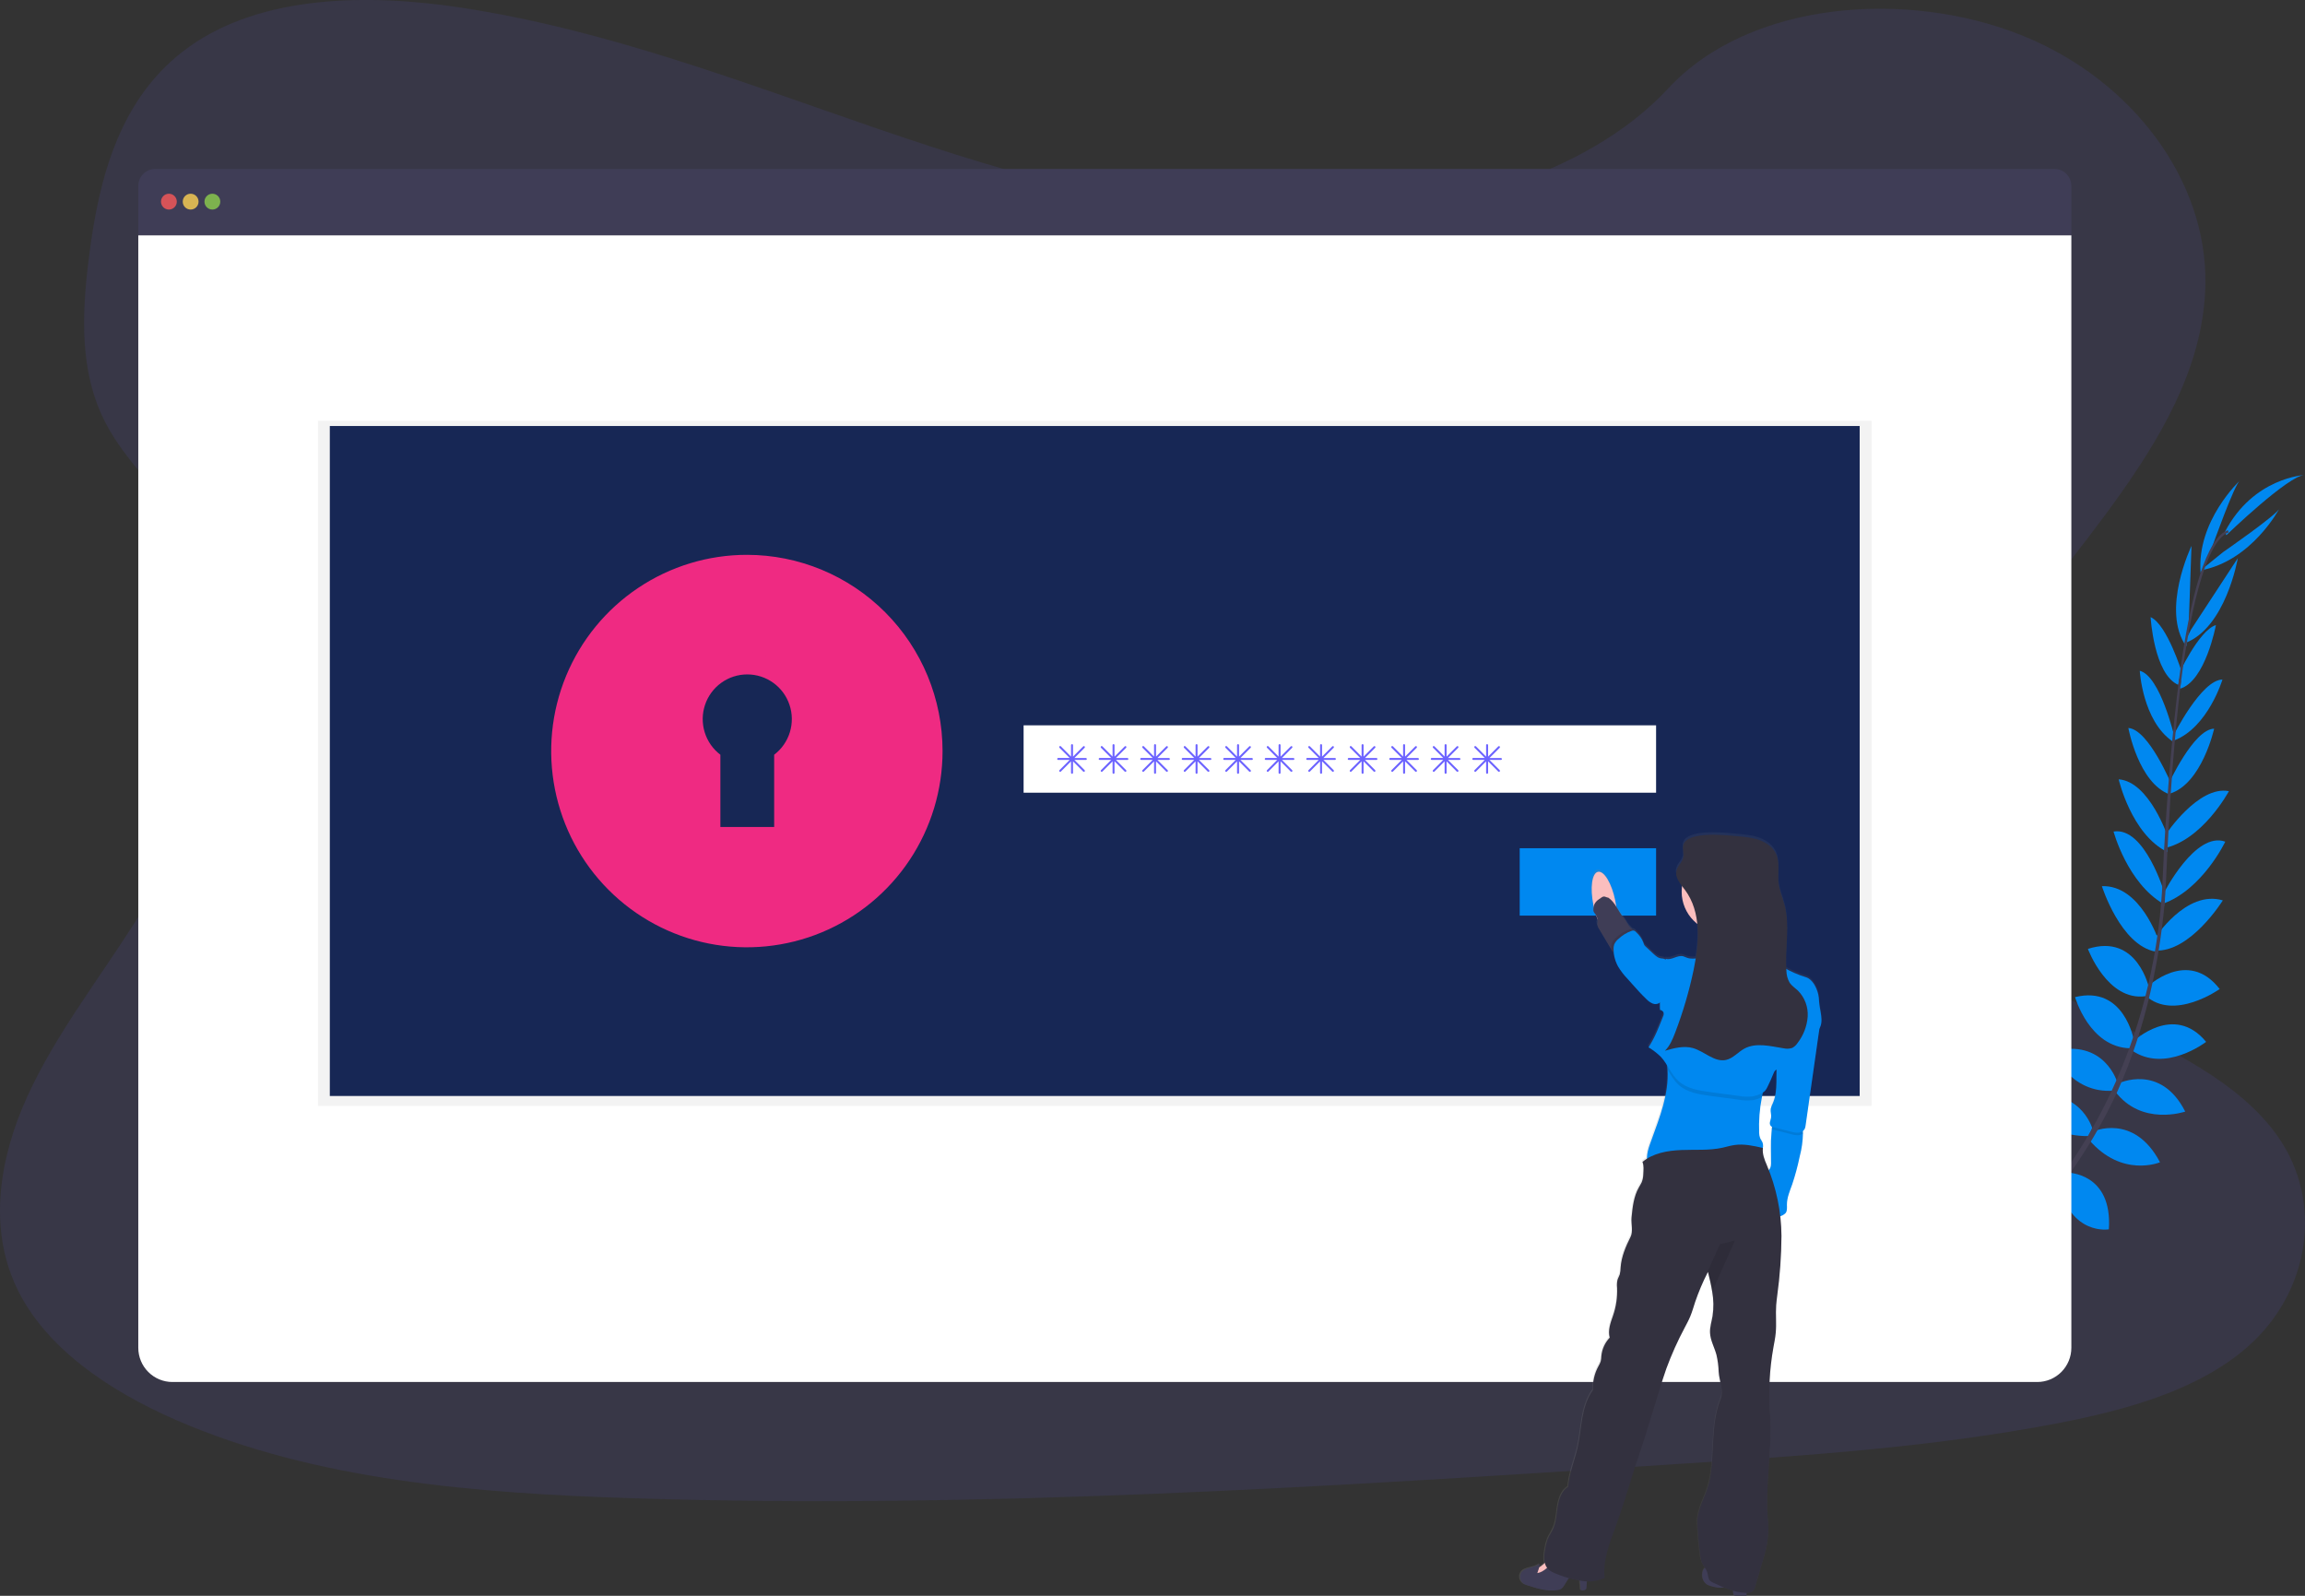 <svg width="143" height="99" viewBox="0 0 143 99" fill="none" xmlns="http://www.w3.org/2000/svg">
<rect x="0" y="0" width="143" height="99" fill="#333333" stroke="none"/>
<g clip-path="url(#clip0)">
<path opacity="0.1" d="M80.885 13.477C71.719 13.49 62.896 10.884 54.457 7.989C46.018 5.095 37.644 1.853 28.648 0.48C22.863 -0.403 16.284 -0.322 11.762 2.884C7.409 5.968 6.148 11.072 5.54 15.788C5.083 19.336 4.872 23.059 6.585 26.304C7.774 28.557 9.81 30.414 11.245 32.561C16.253 40.03 13.241 49.571 8.374 57.213C6.092 60.799 3.419 64.236 1.693 68.027C-0.032 71.818 -0.739 76.117 1.02 79.859C2.764 83.568 6.703 86.26 10.929 88.098C19.513 91.839 29.507 92.64 39.232 92.949C60.76 93.634 82.329 92.237 103.841 90.84C111.802 90.324 119.798 89.803 127.595 88.307C131.923 87.477 136.381 86.245 139.45 83.544C143.346 80.116 144.143 74.519 141.308 70.495C136.554 63.747 124.018 62.474 120.609 55.172C118.729 51.152 120.35 46.542 122.738 42.668C127.858 34.354 136.673 26.907 136.821 17.608C136.923 11.222 132.339 4.993 125.493 2.217C118.317 -0.69 108.533 0.058 103.505 5.476C98.335 11.057 88.978 13.469 80.885 13.477Z" fill="#6C63FF"/>
<path d="M121.708 79.358C121.708 79.358 120.201 78.361 118.707 79.071C118.707 79.071 119.167 79.959 121.058 79.875L121.708 79.358Z" fill="#0088F0"/>
<path d="M121.899 79.411C121.899 79.411 122.358 81.162 121.208 82.354C121.208 82.354 120.516 81.632 121.208 79.864L121.899 79.411Z" fill="#0088F0"/>
<path d="M123.772 77.73C123.772 77.73 123.66 76.241 120.307 76.735C120.307 76.735 120.291 77.696 121.468 78.151C122.645 78.606 123.185 78.222 123.772 77.73Z" fill="#0088F0"/>
<path d="M123.983 77.721C123.983 77.721 125.401 78.177 124.137 81.331C124.137 81.331 123.201 81.122 123.033 79.866C122.865 78.611 123.363 78.178 123.983 77.721Z" fill="#0088F0"/>
<path d="M125.877 75.608C125.877 75.608 126.069 73.157 122.642 73.408C122.642 73.408 122.397 75.621 125.272 76.197L125.877 75.608Z" fill="#0088F0"/>
<path d="M128.142 72.841C128.142 72.841 127.672 70.063 124.246 70.891C124.246 70.891 124.234 73.292 127.583 73.503L128.142 72.841Z" fill="#0088F0"/>
<path d="M129.797 69.981C129.797 69.981 129.009 67.275 125.615 68.085C125.615 68.085 126.423 70.518 129.571 70.48L129.797 69.981Z" fill="#0088F0"/>
<path d="M131.369 67.187C131.369 67.187 130.6 64.38 127.322 65.22C127.322 65.22 128.416 67.887 131.152 67.662L131.369 67.187Z" fill="#0088F0"/>
<path d="M132.382 64.533C132.382 64.533 131.791 61.1 128.735 61.86C128.735 61.86 129.623 64.983 132.158 65.034L132.382 64.533Z" fill="#0088F0"/>
<path d="M133.333 61.328C133.333 61.328 132.623 57.867 129.531 58.868C129.531 58.868 130.743 62.139 133.113 61.801L133.333 61.328Z" fill="#0088F0"/>
<path d="M133.916 58.344C133.916 58.344 132.789 54.883 130.399 54.976C130.399 54.976 131.551 58.632 133.716 59.034L133.916 58.344Z" fill="#0088F0"/>
<path d="M134.294 55.432C134.294 55.432 133.068 51.266 131.123 51.587C131.123 51.587 131.972 54.772 134.225 56.082L134.294 55.432Z" fill="#0088F0"/>
<path d="M134.507 51.959C134.507 51.959 133.357 48.487 131.441 48.348C131.441 48.348 132.224 51.764 134.469 52.861L134.507 51.959Z" fill="#0088F0"/>
<path d="M134.739 48.717C134.739 48.717 133.305 45.242 132.041 45.164C132.041 45.164 132.664 48.586 134.616 49.288L134.739 48.717Z" fill="#0088F0"/>
<path d="M134.897 45.702C134.897 45.702 134.016 41.928 132.749 41.615C132.749 41.615 132.922 44.703 134.77 45.985L134.897 45.702Z" fill="#0088F0"/>
<path d="M135.375 41.752C135.375 41.752 134.448 38.743 133.422 38.285C133.422 38.285 133.624 41.832 135.139 42.488L135.375 41.752Z" fill="#0088F0"/>
<path d="M135.772 39.17L135.958 33.865C135.958 33.865 134.039 37.864 135.633 40.101L135.772 39.17Z" fill="#0088F0"/>
<path d="M137.252 33.894C137.252 33.894 138.634 30.02 138.969 29.804C138.969 29.804 136.259 32.317 136.524 35.55L137.252 33.894Z" fill="#0088F0"/>
<path d="M125.971 75.589C125.971 75.589 128.401 75.271 128.329 78.715C128.329 78.715 126.132 79.074 125.415 76.225L125.971 75.589Z" fill="#0088F0"/>
<path d="M128.257 72.748C128.257 72.748 131.065 72.739 130.832 76.265C130.832 76.265 128.474 76.688 127.696 73.414L128.257 72.748Z" fill="#0088F0"/>
<path d="M129.824 70.208C129.824 70.208 132.374 69.009 134.004 72.105C134.004 72.105 131.65 73.103 129.599 70.709L129.824 70.208Z" fill="#0088F0"/>
<path d="M131.426 67.213C131.426 67.213 134.036 65.938 135.569 68.96C135.569 68.96 132.849 69.9 131.21 67.691L131.426 67.213Z" fill="#0088F0"/>
<path d="M132.349 64.608C132.349 64.608 134.861 62.202 136.866 64.635C136.866 64.635 134.3 66.617 132.233 65.145L132.349 64.608Z" fill="#0088F0"/>
<path d="M133.19 61.245C133.19 61.245 135.718 58.786 137.707 61.358C137.707 61.358 134.87 63.379 133.1 61.762L133.19 61.245Z" fill="#0088F0"/>
<path d="M133.662 58.246C133.662 58.246 135.609 55.172 137.902 55.858C137.902 55.858 135.882 59.113 133.684 58.968L133.662 58.246Z" fill="#0088F0"/>
<path d="M134.236 55.413C134.236 55.413 136.198 51.542 138.054 52.216C138.054 52.216 136.639 55.192 134.186 56.066L134.236 55.413Z" fill="#0088F0"/>
<path d="M134.372 51.757C134.372 51.757 136.389 48.71 138.279 49.083C138.279 49.083 136.629 52.173 134.176 52.639L134.372 51.757Z" fill="#0088F0"/>
<path d="M134.529 48.65C134.529 48.65 136.093 45.23 137.363 45.206C137.363 45.206 136.613 48.602 134.635 49.23L134.529 48.65Z" fill="#0088F0"/>
<path d="M134.836 45.628C134.836 45.628 136.574 42.166 137.879 42.158C137.879 42.158 136.99 45.119 134.894 45.932L134.836 45.628Z" fill="#0088F0"/>
<path d="M135.097 41.969C135.097 41.969 136.396 39.104 137.473 38.779C137.473 38.779 136.823 42.271 135.24 42.729L135.097 41.969Z" fill="#0088F0"/>
<path d="M135.926 39.066L138.831 34.628C138.831 34.628 138.087 39.005 135.502 39.915L135.926 39.066Z" fill="#0088F0"/>
<path d="M137.92 34.251C137.92 34.251 141.296 31.915 141.419 31.538C141.419 31.538 139.702 34.81 136.514 35.388L137.92 34.251Z" fill="#0088F0"/>
<path d="M138.122 33.2C138.122 33.2 141.999 29.463 142.988 29.467C142.988 29.467 139.791 29.613 138.029 33.001L138.122 33.2Z" fill="#0088F0"/>
<path d="M135.135 42.523L135.276 42.542C136.004 36.825 137.066 33.442 138.265 33.028L138.219 32.893C136.947 33.335 135.878 36.666 135.135 42.523Z" fill="#444053"/>
<path d="M134.063 56.195L134.277 56.212C134.322 55.679 134.357 55.133 134.38 54.588C134.583 49.856 134.899 45.51 135.313 42.253L135.19 42.099C134.775 45.364 134.37 49.84 134.166 54.579C134.143 55.12 134.109 55.664 134.063 56.195Z" fill="#444053"/>
<path d="M117.73 82.086C117.766 82.07 121.522 80.388 125.42 76.376C127.704 74.027 129.602 71.329 131.043 68.383C132.845 64.703 133.944 60.18 134.312 55.787L134.09 55.891C133.262 65.753 128.785 72.492 125.226 76.162C121.365 80.138 117.651 81.803 117.614 81.819L117.73 82.086Z" fill="#444053"/>
<path d="M127.455 10.481H9.629C9.35 10.481 9.083 10.591 8.887 10.789C8.69 10.986 8.579 11.254 8.579 11.533V14.6H128.505V11.533C128.505 11.254 128.394 10.986 128.198 10.789C128.001 10.591 127.734 10.481 127.455 10.481Z" fill="#3F3D56"/>
<path d="M8.579 14.6V83.614C8.579 84.177 8.802 84.717 9.199 85.115C9.596 85.513 10.134 85.737 10.696 85.737H126.389C126.95 85.737 127.488 85.513 127.885 85.115C128.282 84.717 128.505 84.177 128.505 83.614V14.6H8.579Z" fill="white"/>
<path opacity="0.8" d="M10.479 13.001C10.75 13.001 10.969 12.781 10.969 12.51C10.969 12.238 10.75 12.018 10.479 12.018C10.208 12.018 9.988 12.238 9.988 12.51C9.988 12.781 10.208 13.001 10.479 13.001Z" fill="#FA5959"/>
<path opacity="0.8" d="M11.827 13.001C12.098 13.001 12.318 12.781 12.318 12.51C12.318 12.238 12.098 12.018 11.827 12.018C11.556 12.018 11.337 12.238 11.337 12.51C11.337 12.781 11.556 13.001 11.827 13.001Z" fill="#FED253"/>
<path opacity="0.8" d="M13.176 13.001C13.447 13.001 13.666 12.781 13.666 12.51C13.666 12.238 13.447 12.018 13.176 12.018C12.905 12.018 12.685 12.238 12.685 12.51C12.685 12.781 12.905 13.001 13.176 13.001Z" fill="#8CCF4D"/>
<path opacity="0.05" d="M116.109 26.107H19.727V68.607H116.109V26.107Z" fill="black"/>
<path d="M115.373 26.429H20.462V67.993H115.373V26.429Z" fill="#172755"/>
<path d="M46.336 37.126C44.468 37.126 42.643 37.682 41.09 38.722C39.537 39.763 38.327 41.241 37.612 42.971C36.898 44.702 36.711 46.605 37.075 48.442C37.439 50.279 38.339 51.966 39.659 53.29C40.98 54.614 42.662 55.516 44.493 55.881C46.325 56.247 48.224 56.059 49.949 55.343C51.674 54.626 53.149 53.412 54.186 51.855C55.224 50.298 55.778 48.468 55.778 46.595C55.778 45.351 55.533 44.12 55.059 42.971C54.584 41.823 53.889 40.779 53.012 39.9C52.135 39.02 51.094 38.323 49.949 37.847C48.803 37.371 47.575 37.126 46.336 37.126ZM48.029 46.822V51.306H44.691V46.822C44.229 46.472 43.889 45.984 43.718 45.429C43.547 44.874 43.554 44.279 43.739 43.729C43.923 43.178 44.275 42.699 44.746 42.36C45.216 42.021 45.781 41.839 46.36 41.839C46.939 41.839 47.504 42.021 47.974 42.36C48.445 42.699 48.797 43.178 48.981 43.729C49.166 44.279 49.173 44.874 49.002 45.429C48.831 45.984 48.491 46.472 48.029 46.822Z" fill="#EF2A82"/>
<path opacity="0.05" d="M46.336 37.126C44.468 37.126 42.643 37.682 41.09 38.722C39.537 39.763 38.327 41.241 37.612 42.971C36.898 44.702 36.711 46.605 37.075 48.442C37.439 50.279 38.339 51.966 39.659 53.29C40.98 54.614 42.662 55.516 44.493 55.881C46.325 56.247 48.224 56.059 49.949 55.343C51.674 54.626 53.149 53.412 54.186 51.855C55.224 50.298 55.778 48.468 55.778 46.595C55.778 45.351 55.533 44.12 55.059 42.971C54.584 41.823 53.889 40.779 53.012 39.9C52.135 39.02 51.094 38.323 49.949 37.847C48.803 37.371 47.575 37.126 46.336 37.126ZM48.029 46.822V51.306H44.691V46.822C44.229 46.472 43.889 45.984 43.718 45.429C43.547 44.874 43.554 44.279 43.739 43.729C43.923 43.178 44.275 42.699 44.746 42.36C45.216 42.021 45.781 41.839 46.36 41.839C46.939 41.839 47.504 42.021 47.974 42.36C48.445 42.699 48.797 43.178 48.981 43.729C49.166 44.279 49.173 44.874 49.002 45.429C48.831 45.984 48.491 46.472 48.029 46.822Z" fill="#EF2A82"/>
<path d="M46.335 34.421C43.934 34.421 41.587 35.135 39.591 36.473C37.594 37.81 36.038 39.712 35.119 41.936C34.201 44.161 33.96 46.608 34.429 48.97C34.897 51.331 36.053 53.501 37.751 55.203C39.449 56.906 41.612 58.065 43.967 58.535C46.322 59.004 48.763 58.763 50.981 57.842C53.199 56.92 55.095 55.36 56.429 53.358C57.763 51.356 58.475 49.003 58.475 46.595C58.475 43.366 57.196 40.27 54.919 37.987C52.642 35.704 49.555 34.421 46.335 34.421ZM48.512 46.888V52.651H44.22V46.888C43.626 46.437 43.188 45.81 42.968 45.096C42.748 44.382 42.757 43.617 42.995 42.909C43.232 42.201 43.685 41.585 44.289 41.149C44.894 40.712 45.621 40.478 46.366 40.478C47.111 40.478 47.837 40.712 48.442 41.149C49.047 41.585 49.5 42.201 49.737 42.909C49.974 43.617 49.983 44.382 49.764 45.096C49.544 45.81 49.106 46.437 48.512 46.888Z" fill="#EF2A82"/>
<path d="M102.742 44.998H63.503V49.178H102.742V44.998Z" fill="white"/>
<path d="M102.742 52.622H94.281V56.803H102.742V52.622Z" fill="#0088F0"/>
<path d="M67.366 47.025H66.656L67.287 46.393C67.299 46.382 67.305 46.366 67.305 46.35C67.305 46.333 67.299 46.318 67.287 46.306C67.282 46.3 67.275 46.296 67.267 46.292C67.26 46.289 67.252 46.288 67.244 46.288C67.236 46.288 67.228 46.289 67.22 46.292C67.213 46.296 67.206 46.3 67.2 46.306L66.569 46.939V46.226C66.569 46.21 66.562 46.194 66.551 46.183C66.539 46.171 66.524 46.165 66.508 46.165C66.491 46.165 66.476 46.171 66.465 46.183C66.453 46.194 66.447 46.21 66.446 46.226V46.939L65.816 46.302C65.81 46.297 65.803 46.292 65.796 46.289C65.788 46.286 65.781 46.284 65.772 46.284C65.764 46.284 65.756 46.286 65.749 46.289C65.741 46.292 65.735 46.297 65.729 46.302C65.718 46.314 65.711 46.33 65.711 46.346C65.711 46.362 65.718 46.378 65.729 46.39L66.36 47.022H65.649C65.633 47.022 65.618 47.029 65.606 47.04C65.595 47.051 65.588 47.067 65.588 47.083C65.588 47.099 65.594 47.115 65.606 47.127C65.617 47.138 65.633 47.145 65.649 47.145H66.36L65.729 47.778C65.718 47.79 65.711 47.805 65.711 47.822C65.711 47.838 65.718 47.853 65.729 47.865C65.741 47.876 65.756 47.882 65.772 47.882C65.789 47.882 65.804 47.876 65.816 47.865L66.446 47.232V47.944C66.446 47.96 66.453 47.976 66.464 47.987C66.476 47.999 66.491 48.005 66.508 48.005C66.524 48.005 66.539 47.999 66.551 47.987C66.562 47.976 66.569 47.96 66.569 47.944V47.232L67.2 47.865C67.212 47.876 67.228 47.882 67.244 47.882C67.26 47.882 67.276 47.876 67.287 47.865C67.299 47.853 67.305 47.838 67.305 47.822C67.305 47.805 67.299 47.79 67.287 47.778L66.656 47.145H67.366C67.382 47.145 67.398 47.138 67.409 47.127C67.421 47.115 67.427 47.099 67.427 47.083C67.426 47.068 67.419 47.053 67.408 47.042C67.397 47.031 67.382 47.025 67.366 47.025Z" fill="#6C63FF"/>
<path d="M69.941 47.025H69.231L69.863 46.393C69.874 46.382 69.88 46.366 69.88 46.35C69.88 46.333 69.874 46.318 69.863 46.306C69.857 46.3 69.85 46.296 69.843 46.292C69.835 46.289 69.827 46.288 69.819 46.288C69.811 46.288 69.803 46.289 69.796 46.292C69.788 46.296 69.781 46.3 69.776 46.306L69.144 46.939V46.226C69.144 46.21 69.138 46.194 69.126 46.183C69.115 46.171 69.099 46.165 69.083 46.165C69.067 46.165 69.051 46.171 69.04 46.183C69.028 46.194 69.022 46.21 69.022 46.226V46.939L68.391 46.302C68.385 46.297 68.379 46.292 68.371 46.289C68.364 46.286 68.356 46.284 68.348 46.284C68.34 46.284 68.332 46.286 68.324 46.289C68.317 46.292 68.31 46.297 68.304 46.302C68.293 46.314 68.287 46.33 68.287 46.346C68.287 46.362 68.293 46.378 68.304 46.39L68.936 47.022H68.224C68.208 47.022 68.193 47.029 68.181 47.04C68.17 47.051 68.163 47.067 68.163 47.083C68.163 47.099 68.169 47.115 68.181 47.127C68.192 47.138 68.208 47.145 68.224 47.145H68.936L68.304 47.778C68.293 47.79 68.287 47.805 68.287 47.822C68.287 47.838 68.293 47.853 68.304 47.865C68.316 47.876 68.332 47.882 68.348 47.882C68.364 47.882 68.379 47.876 68.391 47.865L69.022 47.232V47.944C69.022 47.96 69.028 47.976 69.039 47.987C69.051 47.999 69.067 48.005 69.083 48.005C69.099 48.005 69.115 47.999 69.126 47.987C69.138 47.976 69.144 47.96 69.144 47.944V47.232L69.776 47.865C69.787 47.876 69.803 47.882 69.819 47.882C69.835 47.882 69.851 47.876 69.863 47.865C69.874 47.853 69.88 47.838 69.88 47.822C69.88 47.805 69.874 47.79 69.863 47.778L69.231 47.145H69.941C69.957 47.145 69.973 47.138 69.984 47.127C69.996 47.115 70.002 47.099 70.002 47.083C70.001 47.068 69.995 47.053 69.983 47.042C69.972 47.031 69.957 47.025 69.941 47.025Z" fill="#6C63FF"/>
<path d="M72.516 47.025H71.806L72.438 46.393C72.449 46.382 72.456 46.366 72.456 46.35C72.456 46.333 72.449 46.318 72.438 46.306C72.432 46.3 72.425 46.296 72.418 46.292C72.41 46.289 72.402 46.288 72.394 46.288C72.386 46.288 72.378 46.289 72.371 46.292C72.363 46.296 72.356 46.3 72.351 46.306L71.719 46.939V46.226C71.719 46.21 71.713 46.194 71.701 46.183C71.69 46.171 71.674 46.165 71.658 46.165C71.642 46.165 71.626 46.171 71.615 46.183C71.603 46.194 71.597 46.21 71.597 46.226V46.939L70.966 46.302C70.961 46.297 70.954 46.292 70.946 46.289C70.939 46.286 70.931 46.284 70.923 46.284C70.915 46.284 70.907 46.286 70.899 46.289C70.892 46.292 70.885 46.297 70.879 46.302C70.868 46.314 70.862 46.33 70.862 46.346C70.862 46.362 70.868 46.378 70.879 46.39L71.511 47.022H70.8C70.783 47.022 70.768 47.029 70.757 47.04C70.745 47.051 70.739 47.067 70.738 47.083C70.738 47.099 70.745 47.115 70.756 47.127C70.768 47.138 70.783 47.145 70.8 47.145H71.511L70.879 47.778C70.868 47.79 70.862 47.805 70.862 47.822C70.862 47.838 70.868 47.853 70.879 47.865C70.891 47.876 70.907 47.882 70.923 47.882C70.939 47.882 70.954 47.876 70.966 47.865L71.597 47.232V47.944C71.597 47.96 71.603 47.976 71.615 47.987C71.626 47.999 71.642 48.005 71.658 48.005C71.674 48.005 71.69 47.999 71.701 47.987C71.713 47.976 71.719 47.96 71.719 47.944V47.232L72.351 47.865C72.363 47.876 72.378 47.882 72.394 47.882C72.41 47.882 72.426 47.876 72.438 47.865C72.449 47.853 72.456 47.838 72.456 47.822C72.456 47.805 72.449 47.79 72.438 47.778L71.806 47.145H72.516C72.533 47.145 72.548 47.138 72.56 47.127C72.571 47.115 72.578 47.099 72.578 47.083C72.577 47.068 72.57 47.053 72.558 47.042C72.547 47.031 72.532 47.025 72.516 47.025Z" fill="#6C63FF"/>
<path d="M75.091 47.025H74.382L75.013 46.393C75.024 46.382 75.031 46.366 75.031 46.35C75.031 46.333 75.024 46.318 75.013 46.306C75.007 46.3 75.001 46.296 74.993 46.292C74.986 46.289 74.978 46.288 74.969 46.288C74.961 46.288 74.953 46.289 74.946 46.292C74.939 46.296 74.932 46.3 74.926 46.306L74.294 46.939V46.226C74.294 46.21 74.288 46.194 74.276 46.183C74.265 46.171 74.249 46.165 74.233 46.165C74.217 46.165 74.202 46.171 74.19 46.183C74.179 46.194 74.172 46.21 74.172 46.226V46.939L73.542 46.302C73.536 46.297 73.529 46.292 73.522 46.289C73.514 46.286 73.506 46.284 73.498 46.284C73.49 46.284 73.482 46.286 73.474 46.289C73.467 46.292 73.46 46.297 73.454 46.302C73.443 46.314 73.437 46.33 73.437 46.346C73.437 46.362 73.443 46.378 73.454 46.39L74.086 47.022H73.375C73.359 47.022 73.343 47.029 73.332 47.04C73.32 47.051 73.314 47.067 73.314 47.083C73.314 47.099 73.32 47.115 73.331 47.127C73.343 47.138 73.359 47.145 73.375 47.145H74.086L73.454 47.778C73.443 47.79 73.437 47.805 73.437 47.822C73.437 47.838 73.443 47.853 73.454 47.865C73.466 47.876 73.482 47.882 73.498 47.882C73.514 47.882 73.53 47.876 73.542 47.865L74.172 47.232V47.944C74.172 47.96 74.178 47.976 74.19 47.987C74.201 47.999 74.217 48.005 74.233 48.005C74.249 48.005 74.265 47.999 74.276 47.987C74.288 47.976 74.294 47.96 74.294 47.944V47.232L74.926 47.865C74.938 47.876 74.953 47.882 74.969 47.882C74.986 47.882 75.001 47.876 75.013 47.865C75.024 47.853 75.031 47.838 75.031 47.822C75.031 47.805 75.024 47.79 75.013 47.778L74.382 47.145H75.091C75.108 47.145 75.123 47.138 75.135 47.127C75.146 47.115 75.153 47.099 75.153 47.083C75.152 47.068 75.145 47.053 75.134 47.042C75.122 47.031 75.107 47.025 75.091 47.025Z" fill="#6C63FF"/>
<path d="M77.666 47.025H76.956L77.587 46.393C77.599 46.382 77.605 46.366 77.605 46.35C77.605 46.333 77.599 46.318 77.587 46.306C77.582 46.3 77.575 46.296 77.567 46.292C77.56 46.289 77.552 46.288 77.544 46.288C77.536 46.288 77.528 46.289 77.52 46.292C77.513 46.296 77.506 46.3 77.5 46.306L76.869 46.939V46.226C76.869 46.21 76.862 46.194 76.851 46.183C76.839 46.171 76.824 46.165 76.807 46.165C76.791 46.165 76.776 46.171 76.764 46.183C76.753 46.194 76.746 46.21 76.746 46.226V46.939L76.116 46.302C76.11 46.297 76.103 46.292 76.096 46.289C76.088 46.286 76.08 46.284 76.072 46.284C76.064 46.284 76.056 46.286 76.049 46.289C76.041 46.292 76.034 46.297 76.029 46.302C76.017 46.314 76.011 46.33 76.011 46.346C76.011 46.362 76.017 46.378 76.029 46.39L76.66 47.022H75.949C75.933 47.022 75.917 47.029 75.906 47.04C75.895 47.051 75.888 47.067 75.888 47.083C75.888 47.099 75.894 47.115 75.906 47.127C75.917 47.138 75.933 47.145 75.949 47.145H76.66L76.029 47.778C76.017 47.79 76.011 47.805 76.011 47.822C76.011 47.838 76.017 47.853 76.029 47.865C76.04 47.876 76.056 47.882 76.072 47.882C76.088 47.882 76.104 47.876 76.116 47.865L76.746 47.232V47.944C76.746 47.96 76.752 47.976 76.764 47.987C76.775 47.999 76.791 48.005 76.807 48.005C76.824 48.005 76.839 47.999 76.851 47.987C76.862 47.976 76.869 47.96 76.869 47.944V47.232L77.5 47.865C77.512 47.876 77.528 47.882 77.544 47.882C77.56 47.882 77.575 47.876 77.587 47.865C77.599 47.853 77.605 47.838 77.605 47.822C77.605 47.805 77.599 47.79 77.587 47.778L76.956 47.145H77.666C77.682 47.145 77.698 47.138 77.709 47.127C77.721 47.115 77.727 47.099 77.727 47.083C77.726 47.068 77.719 47.053 77.708 47.042C77.696 47.031 77.681 47.025 77.666 47.025Z" fill="#6C63FF"/>
<path d="M80.242 47.025H79.532L80.163 46.393C80.175 46.382 80.181 46.366 80.181 46.35C80.181 46.333 80.175 46.318 80.163 46.306C80.158 46.3 80.151 46.296 80.144 46.292C80.136 46.289 80.128 46.288 80.12 46.288C80.112 46.288 80.104 46.289 80.096 46.292C80.089 46.296 80.082 46.3 80.076 46.306L79.445 46.939V46.226C79.445 46.21 79.438 46.194 79.427 46.183C79.415 46.171 79.4 46.165 79.383 46.165C79.367 46.165 79.352 46.171 79.341 46.183C79.329 46.194 79.323 46.21 79.322 46.226V46.939L78.692 46.302C78.686 46.297 78.68 46.292 78.672 46.289C78.665 46.286 78.656 46.284 78.648 46.284C78.64 46.284 78.632 46.286 78.625 46.289C78.617 46.292 78.611 46.297 78.605 46.302C78.594 46.314 78.587 46.33 78.587 46.346C78.587 46.362 78.594 46.378 78.605 46.39L79.236 47.022H78.525C78.509 47.022 78.494 47.029 78.482 47.04C78.471 47.051 78.464 47.067 78.464 47.083C78.464 47.099 78.47 47.115 78.482 47.127C78.493 47.138 78.509 47.145 78.525 47.145H79.236L78.605 47.778C78.594 47.79 78.587 47.805 78.587 47.822C78.587 47.838 78.594 47.853 78.605 47.865C78.617 47.876 78.632 47.882 78.648 47.882C78.665 47.882 78.68 47.876 78.692 47.865L79.322 47.232V47.944C79.322 47.96 79.329 47.976 79.34 47.987C79.352 47.999 79.367 48.005 79.383 48.005C79.4 48.005 79.415 47.999 79.427 47.987C79.438 47.976 79.445 47.96 79.445 47.944V47.232L80.076 47.865C80.088 47.876 80.104 47.882 80.12 47.882C80.136 47.882 80.152 47.876 80.163 47.865C80.175 47.853 80.181 47.838 80.181 47.822C80.181 47.805 80.175 47.79 80.163 47.778L79.532 47.145H80.242C80.258 47.145 80.274 47.138 80.285 47.127C80.297 47.115 80.303 47.099 80.303 47.083C80.302 47.068 80.295 47.053 80.284 47.042C80.273 47.031 80.257 47.025 80.242 47.025Z" fill="#6C63FF"/>
<path d="M82.816 47.025H82.106L82.738 46.393C82.749 46.382 82.755 46.366 82.755 46.35C82.755 46.333 82.749 46.318 82.738 46.306C82.732 46.3 82.725 46.296 82.718 46.292C82.71 46.289 82.702 46.288 82.694 46.288C82.686 46.288 82.678 46.289 82.671 46.292C82.663 46.296 82.656 46.3 82.651 46.306L82.019 46.939V46.226C82.019 46.21 82.013 46.194 82.001 46.183C81.99 46.171 81.974 46.165 81.958 46.165C81.942 46.165 81.926 46.171 81.915 46.183C81.903 46.194 81.897 46.21 81.897 46.226V46.939L81.266 46.302C81.26 46.297 81.254 46.292 81.246 46.289C81.239 46.286 81.231 46.284 81.223 46.284C81.215 46.284 81.207 46.286 81.199 46.289C81.192 46.292 81.185 46.297 81.179 46.302C81.168 46.314 81.162 46.33 81.162 46.346C81.162 46.362 81.168 46.378 81.179 46.39L81.811 47.022H81.099C81.083 47.022 81.068 47.029 81.056 47.04C81.045 47.051 81.038 47.067 81.038 47.083C81.038 47.099 81.044 47.115 81.056 47.127C81.067 47.138 81.083 47.145 81.099 47.145H81.811L81.179 47.778C81.168 47.79 81.162 47.805 81.162 47.822C81.162 47.838 81.168 47.853 81.179 47.865C81.191 47.876 81.207 47.882 81.223 47.882C81.239 47.882 81.254 47.876 81.266 47.865L81.897 47.232V47.944C81.897 47.96 81.903 47.976 81.914 47.987C81.926 47.999 81.942 48.005 81.958 48.005C81.974 48.005 81.99 47.999 82.001 47.987C82.013 47.976 82.019 47.96 82.019 47.944V47.232L82.651 47.865C82.662 47.876 82.678 47.882 82.694 47.882C82.71 47.882 82.726 47.876 82.738 47.865C82.749 47.853 82.755 47.838 82.755 47.822C82.755 47.805 82.749 47.79 82.738 47.778L82.106 47.145H82.816C82.832 47.145 82.848 47.138 82.859 47.127C82.871 47.115 82.877 47.099 82.877 47.083C82.876 47.068 82.87 47.053 82.858 47.042C82.847 47.031 82.832 47.025 82.816 47.025Z" fill="#6C63FF"/>
<path d="M85.391 47.025H84.681L85.313 46.393C85.324 46.382 85.331 46.366 85.331 46.35C85.331 46.333 85.324 46.318 85.313 46.306C85.307 46.3 85.3 46.296 85.293 46.292C85.285 46.289 85.277 46.288 85.269 46.288C85.261 46.288 85.253 46.289 85.246 46.292C85.238 46.296 85.231 46.3 85.226 46.306L84.594 46.939V46.226C84.594 46.21 84.588 46.194 84.576 46.183C84.565 46.171 84.549 46.165 84.533 46.165C84.517 46.165 84.501 46.171 84.49 46.183C84.478 46.194 84.472 46.21 84.472 46.226V46.939L83.841 46.302C83.836 46.297 83.829 46.292 83.821 46.289C83.814 46.286 83.806 46.284 83.798 46.284C83.79 46.284 83.782 46.286 83.774 46.289C83.767 46.292 83.76 46.297 83.754 46.302C83.743 46.314 83.737 46.33 83.737 46.346C83.737 46.362 83.743 46.378 83.754 46.39L84.386 47.022H83.675C83.658 47.022 83.643 47.029 83.632 47.04C83.62 47.051 83.614 47.067 83.613 47.083C83.613 47.099 83.62 47.115 83.631 47.127C83.643 47.138 83.658 47.145 83.675 47.145H84.386L83.754 47.778C83.743 47.79 83.737 47.805 83.737 47.822C83.737 47.838 83.743 47.853 83.754 47.865C83.766 47.876 83.782 47.882 83.798 47.882C83.814 47.882 83.829 47.876 83.841 47.865L84.472 47.232V47.944C84.472 47.96 84.478 47.976 84.49 47.987C84.501 47.999 84.517 48.005 84.533 48.005C84.549 48.005 84.565 47.999 84.576 47.987C84.588 47.976 84.594 47.96 84.594 47.944V47.232L85.226 47.865C85.238 47.876 85.253 47.882 85.269 47.882C85.285 47.882 85.301 47.876 85.313 47.865C85.324 47.853 85.331 47.838 85.331 47.822C85.331 47.805 85.324 47.79 85.313 47.778L84.681 47.145H85.391C85.408 47.145 85.423 47.138 85.435 47.127C85.446 47.115 85.453 47.099 85.453 47.083C85.452 47.068 85.445 47.053 85.433 47.042C85.422 47.031 85.407 47.025 85.391 47.025Z" fill="#6C63FF"/>
<path d="M87.966 47.025H87.257L87.888 46.393C87.899 46.382 87.906 46.366 87.906 46.35C87.906 46.333 87.899 46.318 87.888 46.306C87.882 46.3 87.876 46.296 87.868 46.292C87.861 46.289 87.853 46.288 87.844 46.288C87.836 46.288 87.828 46.289 87.821 46.292C87.814 46.296 87.807 46.3 87.801 46.306L87.169 46.939V46.226C87.169 46.21 87.163 46.194 87.151 46.183C87.14 46.171 87.124 46.165 87.108 46.165C87.092 46.165 87.077 46.171 87.065 46.183C87.054 46.194 87.047 46.21 87.047 46.226V46.939L86.417 46.302C86.411 46.297 86.404 46.292 86.397 46.289C86.389 46.286 86.381 46.284 86.373 46.284C86.365 46.284 86.357 46.286 86.349 46.289C86.342 46.292 86.335 46.297 86.329 46.302C86.318 46.314 86.312 46.33 86.312 46.346C86.312 46.362 86.318 46.378 86.329 46.39L86.961 47.022H86.25C86.234 47.022 86.218 47.029 86.207 47.04C86.195 47.051 86.189 47.067 86.189 47.083C86.189 47.099 86.195 47.115 86.206 47.127C86.218 47.138 86.234 47.145 86.25 47.145H86.961L86.329 47.778C86.318 47.79 86.312 47.805 86.312 47.822C86.312 47.838 86.318 47.853 86.329 47.865C86.341 47.876 86.357 47.882 86.373 47.882C86.389 47.882 86.405 47.876 86.417 47.865L87.047 47.232V47.944C87.047 47.96 87.053 47.976 87.065 47.987C87.076 47.999 87.092 48.005 87.108 48.005C87.124 48.005 87.14 47.999 87.151 47.987C87.163 47.976 87.169 47.96 87.169 47.944V47.232L87.801 47.865C87.813 47.876 87.828 47.882 87.844 47.882C87.861 47.882 87.876 47.876 87.888 47.865C87.899 47.853 87.906 47.838 87.906 47.822C87.906 47.805 87.899 47.79 87.888 47.778L87.257 47.145H87.966C87.983 47.145 87.998 47.138 88.01 47.127C88.021 47.115 88.028 47.099 88.028 47.083C88.027 47.068 88.02 47.053 88.009 47.042C87.997 47.031 87.982 47.025 87.966 47.025Z" fill="#6C63FF"/>
<path d="M90.542 47.025H89.832L90.463 46.393C90.475 46.382 90.481 46.366 90.481 46.35C90.481 46.333 90.475 46.318 90.463 46.306C90.457 46.3 90.451 46.296 90.443 46.292C90.436 46.289 90.428 46.288 90.42 46.288C90.412 46.288 90.404 46.289 90.396 46.292C90.389 46.296 90.382 46.3 90.376 46.306L89.745 46.939V46.226C89.745 46.21 89.738 46.194 89.727 46.183C89.715 46.171 89.7 46.165 89.683 46.165C89.667 46.165 89.652 46.171 89.64 46.183C89.629 46.194 89.622 46.21 89.622 46.226V46.939L88.992 46.302C88.986 46.297 88.979 46.292 88.972 46.289C88.964 46.286 88.956 46.284 88.948 46.284C88.94 46.284 88.932 46.286 88.925 46.289C88.917 46.292 88.91 46.297 88.905 46.302C88.893 46.314 88.887 46.33 88.887 46.346C88.887 46.362 88.893 46.378 88.905 46.39L89.536 47.022H88.825C88.809 47.022 88.793 47.029 88.782 47.04C88.77 47.051 88.764 47.067 88.764 47.083C88.764 47.099 88.77 47.115 88.782 47.127C88.793 47.138 88.809 47.145 88.825 47.145H89.536L88.905 47.778C88.893 47.79 88.887 47.805 88.887 47.822C88.887 47.838 88.893 47.853 88.905 47.865C88.916 47.876 88.932 47.882 88.948 47.882C88.964 47.882 88.98 47.876 88.992 47.865L89.622 47.232V47.944C89.622 47.96 89.629 47.976 89.64 47.987C89.651 47.999 89.667 48.005 89.683 48.005C89.7 48.005 89.715 47.999 89.727 47.987C89.738 47.976 89.745 47.96 89.745 47.944V47.232L90.376 47.865C90.388 47.876 90.403 47.882 90.42 47.882C90.436 47.882 90.451 47.876 90.463 47.865C90.475 47.853 90.481 47.838 90.481 47.822C90.481 47.805 90.475 47.79 90.463 47.778L89.832 47.145H90.542C90.558 47.145 90.574 47.138 90.585 47.127C90.597 47.115 90.603 47.099 90.603 47.083C90.602 47.068 90.595 47.053 90.584 47.042C90.572 47.031 90.557 47.025 90.542 47.025Z" fill="#6C63FF"/>
<path d="M93.117 47.025H92.407L93.038 46.393C93.05 46.382 93.056 46.366 93.056 46.35C93.056 46.333 93.05 46.318 93.038 46.306C93.033 46.3 93.026 46.296 93.018 46.292C93.011 46.289 93.003 46.288 92.995 46.288C92.987 46.288 92.979 46.289 92.971 46.292C92.964 46.296 92.957 46.3 92.951 46.306L92.32 46.939V46.226C92.32 46.21 92.313 46.194 92.302 46.183C92.29 46.171 92.275 46.165 92.258 46.165C92.242 46.165 92.227 46.171 92.216 46.183C92.204 46.194 92.198 46.21 92.197 46.226V46.939L91.567 46.302C91.561 46.297 91.555 46.292 91.547 46.289C91.54 46.286 91.531 46.284 91.523 46.284C91.515 46.284 91.507 46.286 91.5 46.289C91.492 46.292 91.486 46.297 91.48 46.302C91.469 46.314 91.462 46.33 91.462 46.346C91.462 46.362 91.469 46.378 91.48 46.39L92.111 47.022H91.4C91.384 47.022 91.369 47.029 91.357 47.04C91.346 47.051 91.339 47.067 91.339 47.083C91.339 47.099 91.345 47.115 91.357 47.127C91.368 47.138 91.384 47.145 91.4 47.145H92.111L91.48 47.778C91.469 47.79 91.462 47.805 91.462 47.822C91.462 47.838 91.469 47.853 91.48 47.865C91.492 47.876 91.507 47.882 91.523 47.882C91.54 47.882 91.555 47.876 91.567 47.865L92.197 47.232V47.944C92.197 47.96 92.204 47.976 92.215 47.987C92.227 47.999 92.242 48.005 92.258 48.005C92.275 48.005 92.29 47.999 92.302 47.987C92.313 47.976 92.32 47.96 92.32 47.944V47.232L92.951 47.865C92.963 47.876 92.979 47.882 92.995 47.882C93.011 47.882 93.027 47.876 93.038 47.865C93.05 47.853 93.056 47.838 93.056 47.822C93.056 47.805 93.05 47.79 93.038 47.778L92.407 47.145H93.117C93.133 47.145 93.149 47.138 93.16 47.127C93.172 47.115 93.178 47.099 93.178 47.083C93.177 47.068 93.17 47.053 93.159 47.042C93.148 47.031 93.132 47.025 93.117 47.025Z" fill="#6C63FF"/>
<path d="M112.858 61.984C112.854 61.836 112.836 61.688 112.802 61.543C112.692 61.127 112.443 60.624 112.034 60.499C111.611 60.369 111.202 60.196 110.815 59.982C110.741 58.664 111.043 57.315 110.714 56.038C110.591 55.57 110.389 55.123 110.335 54.644C110.268 54.049 110.43 53.415 110.193 52.866C110.007 52.433 109.597 52.128 109.157 51.968C108.717 51.809 108.242 51.766 107.775 51.723C107.186 51.675 105.281 51.448 104.616 51.976C104.57 52.012 104.529 52.053 104.493 52.099C104.479 52.119 104.466 52.141 104.454 52.163L104.448 52.173C104.435 52.198 104.424 52.225 104.415 52.253C104.406 52.283 104.399 52.314 104.394 52.345C104.394 52.355 104.394 52.364 104.394 52.374C104.394 52.384 104.394 52.417 104.394 52.44V52.473C104.394 52.495 104.394 52.517 104.394 52.54C104.394 52.564 104.394 52.557 104.394 52.566C104.403 52.677 104.419 52.788 104.419 52.897C104.42 52.951 104.415 53.006 104.404 53.059C104.363 53.204 104.294 53.34 104.2 53.458L104.178 53.49C104.165 53.509 104.151 53.528 104.139 53.547C104.127 53.567 104.117 53.582 104.107 53.599C104.097 53.616 104.088 53.627 104.079 53.643C104.067 53.664 104.056 53.684 104.047 53.706C104.047 53.718 104.034 53.729 104.029 53.742C104.013 53.775 104.001 53.809 103.992 53.845C103.963 53.952 103.961 54.064 103.984 54.172C104.018 54.31 104.074 54.441 104.152 54.559C104.183 54.61 104.216 54.659 104.251 54.708L104.336 54.825C104.32 54.939 104.312 55.054 104.311 55.169C104.311 55.554 104.398 55.934 104.566 56.281C104.734 56.627 104.978 56.931 105.279 57.169C105.328 57.688 105.323 58.211 105.263 58.729C105.252 58.837 105.239 58.947 105.224 59.055C105.21 59.163 105.198 59.235 105.184 59.324C105.004 59.35 104.821 59.336 104.648 59.284C104.568 59.248 104.486 59.216 104.403 59.189C104.046 59.099 103.682 59.456 103.328 59.348C103.328 59.365 103.319 59.381 103.313 59.397C103.239 59.351 103.154 59.326 103.067 59.324C102.858 59.315 102.687 59.162 102.535 59.018L102.068 58.577C102.037 58.55 102.01 58.519 101.987 58.486C101.962 58.438 101.943 58.387 101.931 58.334C101.852 58.08 101.662 57.877 101.478 57.684C101.443 57.64 101.397 57.606 101.344 57.587C101.324 57.584 101.303 57.584 101.283 57.587C101.271 57.57 101.257 57.553 101.243 57.538C101.211 57.501 101.177 57.467 101.141 57.434C100.918 57.228 100.896 57.051 100.702 56.82C100.533 56.599 100.38 56.367 100.243 56.125C100.227 55.996 100.205 55.863 100.178 55.729C100.116 55.422 100.027 55.121 99.91 54.831L99.665 54.286L99.636 54.315C99.459 54.049 99.268 53.904 99.098 53.938C98.812 53.998 98.671 54.553 98.717 55.28L98.815 56.018C98.815 56.036 98.823 56.055 98.828 56.073C98.811 56.161 98.802 56.25 98.801 56.339C98.801 56.442 98.897 56.518 98.947 56.611C99.028 56.736 99.07 56.881 99.07 57.03C99.064 57.083 99.048 57.133 99.045 57.185C99.052 57.3 99.092 57.411 99.16 57.505L99.774 58.537L99.896 58.754L99.904 58.764C99.942 58.839 99.999 58.904 100.068 58.953C100.092 59.212 100.16 59.464 100.27 59.7C100.291 59.746 100.314 59.791 100.339 59.835C100.504 60.106 100.698 60.359 100.918 60.589L101.21 60.917C101.498 61.239 101.786 61.562 102.099 61.86C102.21 61.979 102.346 62.074 102.496 62.139C102.569 62.169 102.649 62.178 102.728 62.167C102.806 62.155 102.88 62.123 102.942 62.074C102.942 62.227 102.942 62.379 102.942 62.531C102.988 62.534 103.032 62.549 103.07 62.575C103.107 62.6 103.138 62.636 103.157 62.677C103.177 62.718 103.186 62.764 103.182 62.809C103.178 62.855 103.162 62.899 103.136 62.936C102.878 63.599 102.618 64.268 102.229 64.862C102.504 65.025 102.759 65.22 102.989 65.443C103.138 65.609 103.271 65.789 103.385 65.981C103.396 66.072 103.404 66.161 103.409 66.251C103.5 67.717 102.935 69.172 102.428 70.569C102.282 70.965 102.123 71.379 102.135 71.791C102.039 71.85 101.947 71.916 101.861 71.989C101.961 72.252 101.922 72.487 101.911 72.769C101.907 72.937 101.873 73.104 101.809 73.26C101.756 73.369 101.697 73.474 101.633 73.576C101.315 74.138 101.245 74.806 101.181 75.448C101.143 75.835 101.293 76.309 101.118 76.656C100.815 77.251 100.546 77.885 100.504 78.547C100.503 78.696 100.484 78.844 100.448 78.988C100.41 79.111 100.343 79.216 100.308 79.336C100.273 79.498 100.265 79.664 100.284 79.828C100.307 80.418 100.22 81.006 100.026 81.563C99.873 82.002 99.704 82.472 99.824 82.923C99.528 83.235 99.345 83.637 99.305 84.066C99.302 84.175 99.289 84.284 99.266 84.391C99.228 84.501 99.179 84.606 99.119 84.705C98.872 85.156 98.756 85.667 98.785 86.181C98.417 86.681 98.233 87.298 98.124 87.912C98.015 88.526 97.967 89.15 97.828 89.757C97.641 90.558 97.304 91.369 97.238 92.19C96.84 92.445 96.669 92.938 96.593 93.404C96.517 93.87 96.504 94.359 96.309 94.79C96.209 95.013 96.064 95.214 95.969 95.442C95.901 95.625 95.852 95.813 95.821 96.004C95.763 96.305 95.711 96.639 95.783 96.927C95.679 97.037 95.558 97.13 95.424 97.201C95.444 97.125 95.46 97.049 95.473 96.971C95.157 97.259 94.583 97.158 94.33 97.503C94.254 97.615 94.225 97.751 94.248 97.884C94.271 98.017 94.344 98.136 94.453 98.215C94.532 98.264 94.618 98.301 94.707 98.325C95.32 98.522 95.95 98.72 96.581 98.615C96.655 98.607 96.727 98.584 96.793 98.547C96.875 98.487 96.942 98.409 96.99 98.319C97.085 98.169 97.179 98.019 97.272 97.869C97.498 97.936 97.728 97.99 97.96 98.03C97.983 98.227 98.001 98.423 98.009 98.62C98.132 98.645 98.296 98.652 98.354 98.538C98.371 98.494 98.378 98.448 98.374 98.401C98.374 98.314 98.387 98.198 98.394 98.08H98.419C98.793 98.095 99.165 98.02 99.504 97.86C99.373 96.77 99.805 95.706 100.181 94.675C100.577 93.591 100.916 92.486 101.259 91.382C101.504 90.605 101.775 89.852 102.015 89.074C102.318 88.09 102.621 87.106 102.926 86.123C103.059 85.69 103.192 85.262 103.344 84.832C103.664 83.961 104.044 83.113 104.481 82.295C104.604 82.062 104.726 81.832 104.827 81.591C104.95 81.297 105.037 80.99 105.135 80.686C105.348 80.063 105.606 79.456 105.905 78.869C105.913 78.853 105.92 78.838 105.928 78.823C106.027 79.23 106.127 79.644 106.193 80.053C106.283 80.555 106.29 81.069 106.214 81.573C106.155 81.916 106.043 82.255 106.057 82.603C106.075 83.084 106.332 83.521 106.458 83.984C106.539 84.331 106.585 84.686 106.595 85.042C106.629 85.595 106.929 86.216 106.718 86.729C106.062 88.353 106.379 90.188 106.005 91.894C105.813 92.769 105.223 93.592 105.27 94.487C105.302 95.122 105.358 95.756 105.436 96.388C105.455 96.588 105.507 96.782 105.59 96.965C105.639 97.061 105.695 97.153 105.758 97.24C105.704 97.261 105.658 97.317 105.619 97.433C105.519 97.741 105.619 98.122 105.891 98.294C106.002 98.354 106.122 98.395 106.246 98.417C106.412 98.465 106.585 98.489 106.758 98.488C106.812 98.486 106.866 98.479 106.919 98.469C107.108 98.549 107.302 98.618 107.499 98.678C107.499 98.728 107.509 98.779 107.515 98.829C107.515 98.855 107.521 98.881 107.532 98.905C107.543 98.929 107.559 98.951 107.579 98.968C107.609 98.982 107.643 98.988 107.677 98.985H108.343C108.343 98.93 108.343 98.873 108.343 98.818C108.419 98.826 108.496 98.818 108.569 98.794C108.641 98.77 108.709 98.732 108.766 98.68C108.825 98.605 108.866 98.518 108.888 98.424C109.07 97.807 109.25 97.189 109.429 96.571C109.644 95.888 109.733 95.171 109.693 94.456C109.456 92.19 109.976 89.916 109.807 87.644C109.705 86.278 109.775 84.905 110.015 83.556C110.07 83.251 110.138 82.942 110.162 82.638C110.216 82.065 110.15 81.486 110.19 80.916C110.204 80.717 110.231 80.519 110.255 80.321C110.423 79.092 110.512 77.854 110.519 76.614C110.515 76.203 110.49 75.792 110.443 75.384C110.571 75.351 110.687 75.283 110.778 75.187C110.887 75.045 110.859 74.844 110.858 74.662C110.858 74.227 111.04 73.816 111.187 73.406C111.376 72.839 111.531 72.262 111.651 71.677C111.778 71.205 111.847 70.72 111.857 70.232C111.857 70.183 111.854 70.133 111.85 70.084C111.896 70.052 111.934 70.01 111.962 69.961C111.994 69.889 112.014 69.812 112.021 69.734C112.065 69.42 112.111 69.105 112.155 68.79C112.188 68.565 112.22 68.34 112.252 68.115L112.642 65.387C112.675 65.149 112.709 64.913 112.742 64.677L112.844 63.971C112.855 63.888 112.867 63.804 112.876 63.725C113.175 63.224 112.889 62.555 112.858 61.984ZM109.604 72.2C109.46 71.856 109.325 71.503 109.359 71.132H109.346C109.378 71.017 109.372 70.896 109.33 70.785C109.292 70.695 109.225 70.619 109.185 70.529C109.141 70.42 109.119 70.303 109.119 70.185C109.088 69.437 109.147 68.688 109.294 67.954C109.31 67.868 109.327 67.781 109.343 67.695C109.395 67.665 109.442 67.628 109.483 67.585C109.547 67.512 109.601 67.429 109.641 67.34C109.78 67.06 109.906 66.776 110.022 66.487C110.061 66.394 110.116 66.286 110.21 66.262C110.19 66.982 110.264 67.716 109.972 68.365C109.917 68.47 109.876 68.581 109.85 68.697C109.823 68.88 109.899 69.066 109.872 69.248C109.858 69.343 109.818 69.43 109.802 69.523C109.79 69.569 109.79 69.618 109.802 69.663C109.815 69.709 109.839 69.751 109.873 69.784C109.889 69.796 109.907 69.805 109.926 69.811C109.918 69.86 109.912 69.911 109.907 69.959C109.897 70.059 109.893 70.154 109.886 70.213C109.858 70.514 109.847 70.816 109.853 71.118C109.853 71.444 109.866 71.77 109.861 72.102C109.865 72.197 109.849 72.293 109.814 72.381C109.79 72.427 109.758 72.468 109.721 72.504C109.685 72.393 109.646 72.296 109.604 72.2Z" fill="url(#paint0_linear)"/>
<path d="M99.925 57.932C100.299 57.855 100.426 56.932 100.209 55.869C99.992 54.807 99.513 54.008 99.138 54.085C98.764 54.162 98.637 55.085 98.854 56.148C99.071 57.21 99.55 58.009 99.925 57.932Z" fill="#FBBEBE"/>
<path d="M105.639 97.457C105.538 97.762 105.639 98.143 105.911 98.309C106.021 98.368 106.14 98.409 106.263 98.432C106.429 98.479 106.601 98.503 106.774 98.502C106.986 98.492 107.19 98.409 107.402 98.379C107.427 98.373 107.452 98.376 107.474 98.389C107.485 98.4 107.493 98.414 107.498 98.429C107.502 98.444 107.504 98.46 107.501 98.475C107.504 98.596 107.513 98.717 107.528 98.837C107.529 98.863 107.534 98.889 107.545 98.913C107.556 98.937 107.572 98.958 107.592 98.975C107.623 98.99 107.657 98.996 107.69 98.993H108.355C108.37 98.407 108.306 97.822 108.165 97.254C108.156 97.21 108.139 97.169 108.116 97.131C108.059 97.069 107.985 97.026 107.904 97.008C107.741 96.94 107.566 96.909 107.39 96.918C107.175 96.947 106.996 97.085 106.813 97.201C106.631 97.317 106.382 97.419 106.16 97.36C105.938 97.301 105.753 97.115 105.639 97.457Z" fill="#3F3D56"/>
<path d="M95.881 96.917C95.694 97.118 95.465 97.274 95.21 97.374L95.097 97.428C95.082 97.434 95.068 97.445 95.059 97.459C95.057 97.469 95.057 97.479 95.059 97.488C95.061 97.498 95.066 97.507 95.072 97.515C95.165 97.66 95.304 97.771 95.467 97.83C95.629 97.889 95.806 97.894 95.972 97.843C96.045 97.825 96.112 97.789 96.169 97.74C96.263 97.628 96.316 97.489 96.321 97.344C96.358 97.194 96.352 97.036 96.303 96.89C96.132 96.505 96.07 96.68 95.881 96.917Z" fill="#FBBEBE"/>
<path d="M98.429 98.432C98.433 98.478 98.425 98.525 98.408 98.568C98.35 98.681 98.19 98.675 98.065 98.651C98.046 98.234 97.995 97.818 97.914 97.409C97.676 97.398 97.504 97.624 97.377 97.827L97.048 98.35C97.001 98.439 96.933 98.518 96.852 98.578C96.786 98.614 96.714 98.637 96.64 98.646C96.012 98.75 95.378 98.552 94.772 98.356C94.683 98.332 94.597 98.295 94.518 98.248C94.41 98.168 94.337 98.049 94.314 97.917C94.291 97.784 94.321 97.648 94.396 97.537C94.65 97.192 95.22 97.291 95.536 97.005C95.503 97.206 95.449 97.403 95.374 97.592C95.797 97.528 96.082 97.139 96.423 96.88C96.508 96.807 96.612 96.758 96.722 96.737C96.805 96.731 96.888 96.739 96.967 96.763C97.36 96.862 97.728 97.044 98.046 97.296C98.175 97.398 98.376 97.542 98.433 97.699C98.493 97.887 98.429 98.231 98.429 98.432Z" fill="#3F3D56"/>
<path d="M106.863 57.86C108.263 57.86 109.397 56.722 109.397 55.319C109.397 53.916 108.263 52.779 106.863 52.779C105.464 52.779 104.33 53.916 104.33 55.319C104.33 56.722 105.464 57.86 106.863 57.86Z" fill="#FBBEBE"/>
<path d="M111.854 70.319C111.844 70.805 111.775 71.287 111.65 71.757C111.53 72.339 111.375 72.914 111.186 73.478C111.04 73.888 110.858 74.298 110.859 74.732C110.859 74.913 110.888 75.114 110.778 75.256C110.68 75.356 110.556 75.427 110.42 75.462C110.352 75.48 110.289 75.513 110.237 75.56C110.185 75.607 110.144 75.665 110.118 75.731C110.003 75.558 109.917 75.368 109.863 75.168C109.643 74.492 109.439 73.813 109.25 73.13C109.233 73.091 109.225 73.048 109.228 73.005C109.231 72.962 109.245 72.921 109.267 72.884C109.298 72.857 109.335 72.837 109.374 72.824C109.499 72.772 109.615 72.698 109.713 72.605C109.76 72.564 109.798 72.514 109.826 72.459C109.862 72.371 109.878 72.276 109.874 72.181C109.874 71.855 109.874 71.53 109.866 71.204C109.86 70.904 109.872 70.603 109.9 70.303C109.9 70.244 109.911 70.149 109.921 70.049C109.939 69.856 109.976 69.632 110.08 69.557C110.236 69.452 110.702 69.592 110.878 69.617C111.182 69.659 111.491 69.708 111.788 69.766C111.831 69.947 111.854 70.133 111.854 70.319Z" fill="#0088F0"/>
<path d="M101.626 58.164C101.528 58.36 101.292 58.455 101.111 58.579L100.489 59.007C100.448 59.045 100.399 59.074 100.346 59.092C100.293 59.11 100.237 59.117 100.181 59.113C100.131 59.094 100.084 59.066 100.045 59.029C100.006 58.992 99.974 58.947 99.952 58.898C99.953 58.895 99.953 58.891 99.952 58.888L99.823 58.672L99.21 57.641C99.142 57.549 99.102 57.438 99.096 57.324C99.096 57.271 99.115 57.222 99.12 57.169C99.121 57.02 99.078 56.875 98.997 56.751C98.948 56.659 98.85 56.582 98.852 56.479C98.847 56.343 98.871 56.208 98.921 56.082C98.985 55.965 99.077 55.866 99.189 55.794C99.247 55.752 99.306 55.713 99.367 55.671C99.4 55.649 99.436 55.632 99.474 55.622C99.576 55.601 99.676 55.686 99.779 55.69C100.222 55.987 100.392 56.55 100.741 56.956C100.937 57.187 100.956 57.364 101.178 57.571C101.214 57.603 101.248 57.637 101.281 57.673C101.325 57.721 101.362 57.775 101.392 57.833C101.432 57.939 101.676 58.063 101.626 58.164Z" fill="#3F3D56"/>
<path d="M105.974 57.861C106.157 58.248 106.299 58.674 106.246 59.099C106.235 59.215 106.199 59.326 106.14 59.425C105.963 59.697 105.593 59.746 105.27 59.762C105.202 59.757 105.134 59.764 105.069 59.786C105.004 59.807 104.944 59.841 104.893 59.885C104.849 59.948 104.828 60.023 104.833 60.099C104.837 60.176 104.866 60.248 104.916 60.306C105.019 60.417 105.148 60.501 105.291 60.552C105.801 60.777 106.352 60.962 106.906 60.911C107.163 60.886 107.414 60.811 107.67 60.773C107.949 60.743 108.23 60.727 108.511 60.726C108.845 60.714 109.177 60.681 109.509 60.648L110.39 60.56C110.438 60.561 110.485 60.544 110.521 60.512C110.586 60.436 110.503 60.324 110.422 60.266C109.954 59.92 109.36 59.681 109.094 59.16C108.971 58.914 108.933 58.621 108.842 58.355C108.751 58.09 108.607 57.85 108.55 57.58C108.52 57.342 108.507 57.103 108.51 56.864C108.513 56.623 108.425 56.389 108.265 56.21C108.089 56.046 107.835 56.004 107.598 55.995C107.011 55.969 106.387 56.109 105.972 56.523C105.86 56.635 105.764 56.769 105.649 56.87C105.534 56.971 105.377 57 105.453 57.133C105.529 57.266 105.679 57.348 105.759 57.465C105.841 57.591 105.913 57.724 105.974 57.861Z" fill="#FBBEBE"/>
<path d="M110.968 61.438C110.813 62.385 110.562 63.313 110.218 64.209C110.045 64.613 109.897 65.028 109.776 65.451C109.682 65.832 109.7 66.24 109.613 66.623C109.505 67.099 109.397 67.576 109.31 68.055C109.164 68.787 109.106 69.535 109.136 70.281C109.136 70.398 109.159 70.515 109.202 70.624C109.243 70.713 109.308 70.789 109.346 70.88C109.374 70.96 109.386 71.045 109.38 71.129C109.374 71.214 109.351 71.296 109.311 71.372C109.249 71.512 109.163 71.642 109.059 71.755C107.916 72.097 106.693 71.985 105.503 72.058C104.405 72.124 103.296 72.35 102.214 72.162C102.091 71.67 102.296 71.155 102.472 70.676C102.98 69.282 103.543 67.831 103.452 66.372C103.443 66.201 103.424 66.032 103.395 65.864C103.217 64.83 103.411 63.759 103.721 62.757C103.914 62.132 103.905 61.467 103.861 60.816C103.839 60.605 103.836 60.392 103.852 60.18C103.87 59.964 103.95 59.758 104.083 59.586C104.083 59.578 104.094 59.569 104.1 59.561C104.106 59.552 104.154 59.553 104.192 59.561C104.202 59.565 104.212 59.567 104.223 59.567C104.233 59.567 104.244 59.565 104.253 59.561L104.267 59.552C104.272 59.548 104.278 59.546 104.284 59.546C104.291 59.546 104.297 59.548 104.302 59.552C104.33 59.569 104.346 59.628 104.408 59.639C104.498 59.653 104.59 59.662 104.681 59.665C104.791 59.668 104.901 59.684 105.007 59.712H105.022C105.182 59.739 105.345 59.725 105.498 59.671C105.599 59.646 105.697 59.608 105.79 59.558C105.817 59.529 105.986 59.502 106.02 59.481C106.132 59.413 106.107 59.096 106.131 58.965C106.143 58.835 106.174 58.706 106.223 58.584C106.278 58.494 106.355 58.419 106.447 58.366C106.538 58.312 106.642 58.282 106.747 58.278C106.959 58.273 107.17 58.292 107.376 58.335C107.834 58.4 108.302 58.389 108.751 58.494C108.977 58.547 109.223 58.627 109.43 58.524C109.487 58.538 109.495 58.587 109.495 58.647C109.49 58.704 109.479 58.761 109.461 58.815C109.383 59.155 109.649 59.467 109.894 59.713C109.998 59.829 110.12 59.927 110.256 60.002C110.378 60.059 110.501 60.082 110.624 60.143C110.723 60.197 110.807 60.274 110.869 60.368C110.939 60.477 110.987 60.599 111.009 60.726C111.035 60.964 111.021 61.205 110.968 61.438Z" fill="#0088F0"/>
<path opacity="0.1" d="M110.968 61.438C110.814 62.385 110.562 63.314 110.218 64.209C110.045 64.613 109.897 65.028 109.777 65.451C109.682 65.832 109.701 66.24 109.613 66.623C109.506 67.099 109.398 67.576 109.311 68.055C109.285 68.07 109.258 68.084 109.231 68.096C109.078 68.169 108.917 68.221 108.75 68.251C108.451 68.287 108.149 68.277 107.853 68.221L106.103 67.986C105.404 67.892 104.659 67.777 104.141 67.303C103.853 67.042 103.664 66.698 103.457 66.366C103.447 66.195 103.428 66.026 103.399 65.858C103.221 64.824 103.415 63.753 103.725 62.75C103.918 62.126 103.909 61.461 103.865 60.81C103.843 60.599 103.84 60.386 103.856 60.174C103.874 59.958 103.954 59.752 104.087 59.58C104.123 59.57 104.159 59.562 104.196 59.556C104.221 59.551 104.246 59.547 104.271 59.546H104.306C104.348 59.546 104.389 59.551 104.429 59.561C104.512 59.587 104.594 59.619 104.674 59.655H104.689C104.794 59.69 104.904 59.706 105.015 59.702C105.177 59.702 105.344 59.676 105.506 59.665C105.706 59.634 105.91 59.671 106.087 59.77C106.201 59.862 106.309 59.961 106.411 60.066C106.533 60.163 106.671 60.238 106.819 60.289C107.874 60.693 109.045 60.668 110.083 60.22C110.183 60.163 110.296 60.134 110.411 60.136C110.495 60.153 110.575 60.187 110.646 60.237C110.72 60.28 110.792 60.322 110.867 60.36C110.937 60.468 110.985 60.59 111.006 60.718C111.035 60.958 111.022 61.202 110.968 61.438Z" fill="black"/>
<path d="M112.036 60.624C111.548 60.475 111.079 60.268 110.638 60.009C110.567 59.96 110.487 59.926 110.403 59.909C110.288 59.907 110.174 59.936 110.074 59.992C109.037 60.44 107.866 60.465 106.811 60.061C106.664 60.01 106.526 59.935 106.403 59.839C106.301 59.733 106.193 59.634 106.079 59.542C105.676 59.28 105.118 59.588 104.666 59.419C104.586 59.383 104.504 59.352 104.421 59.325C104.064 59.235 103.701 59.591 103.351 59.483C103.22 59.839 103.124 60.206 103.062 60.58C103.013 61.009 102.986 61.441 102.983 61.874C102.983 62.133 102.97 62.392 102.983 62.652C103.026 62.659 103.067 62.675 103.104 62.699C103.141 62.723 103.172 62.754 103.196 62.791C103.212 62.834 103.219 62.88 103.215 62.925C103.212 62.971 103.199 63.015 103.176 63.055C102.92 63.716 102.66 64.383 102.271 64.975C102.545 65.138 102.8 65.333 103.029 65.555C103.458 66.01 103.669 66.648 104.133 67.069C104.655 67.542 105.4 67.658 106.095 67.751L107.845 67.986C108.141 68.042 108.444 68.052 108.744 68.017C108.91 67.987 109.071 67.934 109.223 67.861C109.322 67.819 109.413 67.759 109.49 67.684C109.555 67.61 109.608 67.527 109.649 67.438C109.787 67.16 109.913 66.876 110.03 66.588C110.07 66.486 110.132 66.367 110.242 66.358C110.892 65.77 111.505 65.168 112.155 64.58C112.416 64.363 112.65 64.115 112.853 63.842C113.175 63.364 112.882 62.686 112.853 62.108C112.849 61.961 112.831 61.813 112.798 61.669C112.692 61.25 112.444 60.748 112.036 60.624Z" fill="#0088F0"/>
<path opacity="0.1" d="M101.626 58.164C101.528 58.36 101.292 58.455 101.111 58.579L100.489 59.007C100.448 59.045 100.399 59.074 100.346 59.092C100.293 59.11 100.237 59.117 100.181 59.113C100.131 59.094 100.084 59.066 100.045 59.029C100.006 58.992 99.974 58.947 99.952 58.898C99.952 58.87 99.952 58.839 99.952 58.809C99.947 58.71 99.961 58.61 99.991 58.515C100.052 58.376 100.147 58.255 100.266 58.161C100.497 57.942 100.771 57.774 101.072 57.669C101.118 57.651 101.169 57.646 101.219 57.655C101.238 57.66 101.256 57.667 101.273 57.678C101.317 57.726 101.354 57.78 101.383 57.838C101.432 57.939 101.676 58.063 101.626 58.164Z" fill="black"/>
<path d="M103.089 59.46C102.881 59.45 102.711 59.299 102.558 59.155L102.094 58.722C102.063 58.696 102.035 58.665 102.013 58.631C101.988 58.583 101.969 58.532 101.956 58.48C101.858 58.231 101.703 58.009 101.505 57.831C101.471 57.786 101.424 57.753 101.371 57.735C101.322 57.725 101.27 57.73 101.223 57.749C100.923 57.854 100.648 58.022 100.417 58.241C100.298 58.335 100.204 58.456 100.143 58.595C100.112 58.69 100.099 58.79 100.104 58.889C100.106 59.214 100.179 59.535 100.317 59.829C100.338 59.874 100.361 59.92 100.386 59.964C100.549 60.235 100.742 60.487 100.962 60.715L101.254 61.042C101.541 61.365 101.828 61.687 102.139 61.983C102.251 62.102 102.386 62.197 102.536 62.261C102.612 62.292 102.694 62.301 102.775 62.288C102.855 62.275 102.931 62.24 102.993 62.187C103.051 62.119 103.096 62.039 103.123 61.954C103.311 61.462 103.49 60.95 103.501 60.42C103.504 60.208 103.495 59.996 103.474 59.784C103.456 59.561 103.298 59.473 103.089 59.46Z" fill="#0088F0"/>
<path d="M110.521 76.675C110.513 77.912 110.426 79.147 110.258 80.373C110.234 80.571 110.207 80.769 110.193 80.967C110.153 81.541 110.219 82.118 110.165 82.688C110.137 82.997 110.073 83.303 110.019 83.604C109.779 84.949 109.709 86.319 109.811 87.681C109.98 89.947 109.461 92.215 109.697 94.475C109.725 94.914 109.701 95.356 109.624 95.789C109.58 96.058 109.517 96.324 109.434 96.584C109.255 97.199 109.075 97.814 108.895 98.428C108.873 98.522 108.831 98.609 108.772 98.684C108.709 98.738 108.636 98.778 108.557 98.802C108.477 98.826 108.394 98.832 108.312 98.82C107.605 98.798 106.939 98.492 106.296 98.193C106.222 98.164 106.154 98.123 106.094 98.07C105.96 97.931 105.971 97.713 105.912 97.529C105.854 97.346 105.694 97.174 105.603 96.986C105.529 96.808 105.484 96.619 105.47 96.426C105.388 95.797 105.332 95.165 105.303 94.53C105.256 93.637 105.845 92.816 106.039 91.948C106.407 90.241 106.095 88.411 106.749 86.792C106.955 86.28 106.655 85.66 106.626 85.109C106.615 84.754 106.569 84.401 106.489 84.055C106.366 83.592 106.107 83.157 106.089 82.677C106.075 82.331 106.187 81.992 106.245 81.65C106.321 81.147 106.314 80.635 106.224 80.134C106.159 79.721 106.06 79.308 105.96 78.905L105.938 78.95C105.639 79.536 105.382 80.142 105.169 80.764C105.071 81.065 104.985 81.373 104.863 81.665C104.762 81.911 104.638 82.136 104.517 82.367C104.081 83.183 103.703 84.027 103.383 84.894C103.231 85.32 103.097 85.755 102.965 86.182L102.056 89.133C101.811 89.909 101.542 90.659 101.302 91.434C100.962 92.54 100.622 93.637 100.228 94.719C99.86 95.746 99.422 96.81 99.553 97.894C99.215 98.054 98.844 98.129 98.47 98.115C97.838 98.058 97.218 97.908 96.631 97.667C96.397 97.58 96.154 97.481 95.996 97.288C95.724 96.955 95.791 96.467 95.873 96.043C95.904 95.851 95.953 95.664 96.02 95.482C96.114 95.256 96.266 95.055 96.361 94.831C96.554 94.402 96.566 93.916 96.642 93.45C96.718 92.984 96.887 92.493 97.285 92.239C97.352 91.42 97.688 90.612 97.873 89.812C98.013 89.206 98.06 88.582 98.17 87.967C98.28 87.353 98.458 86.738 98.828 86.24C98.799 85.726 98.915 85.215 99.162 84.764C99.222 84.665 99.271 84.56 99.308 84.45C99.331 84.344 99.344 84.235 99.347 84.126C99.388 83.698 99.57 83.297 99.865 82.986C99.742 82.537 99.912 82.069 100.066 81.633C100.259 81.078 100.346 80.491 100.323 79.903C100.304 79.739 100.312 79.573 100.346 79.411C100.381 79.288 100.448 79.184 100.488 79.066C100.522 78.921 100.541 78.773 100.543 78.624C100.591 77.959 100.859 77.332 101.156 76.738C101.332 76.391 101.183 75.92 101.22 75.534C101.283 74.892 101.353 74.228 101.671 73.669C101.73 73.563 101.793 73.462 101.846 73.353C101.91 73.196 101.945 73.03 101.948 72.861C101.959 72.579 101.998 72.346 101.898 72.084C102.554 71.536 103.449 71.383 104.302 71.346C105.156 71.309 106.019 71.386 106.854 71.204C107.099 71.149 107.345 71.073 107.603 71.036C108.191 70.95 108.787 71.084 109.367 71.217C109.326 71.585 109.461 71.94 109.612 72.283C110.201 73.672 110.51 75.165 110.521 76.675Z" fill="#33313F"/>
<path opacity="0.1" d="M107.633 76.957L106.224 80.134C106.159 79.721 106.06 79.308 105.961 78.905L105.938 78.95V78.884L106.706 77.19L107.633 76.957Z" fill="black"/>
<path opacity="0.1" d="M111.855 70.319C111.774 70.38 111.677 70.416 111.576 70.424C111.421 70.429 111.265 70.408 111.117 70.361L110.014 70.084C109.979 70.076 109.945 70.064 109.913 70.049C109.931 69.856 109.968 69.632 110.072 69.557C110.228 69.452 110.694 69.592 110.871 69.617C111.175 69.659 111.484 69.708 111.781 69.766C111.827 69.947 111.852 70.132 111.855 70.319Z" fill="black"/>
<path d="M112.788 63.002C112.811 63.105 112.844 63.205 112.864 63.309C112.897 63.562 112.888 63.819 112.838 64.07L112.737 64.773L112.637 65.48L112.248 68.201L112.153 68.875L112.018 69.816C112.011 69.894 111.991 69.971 111.959 70.042C111.919 70.109 111.863 70.165 111.796 70.205C111.729 70.244 111.653 70.267 111.575 70.27C111.42 70.275 111.265 70.254 111.116 70.207L110.013 69.929C109.964 69.921 109.918 69.902 109.878 69.874C109.844 69.841 109.82 69.799 109.807 69.754C109.795 69.708 109.795 69.66 109.807 69.614C109.823 69.521 109.863 69.434 109.877 69.34C109.904 69.158 109.828 68.971 109.855 68.79C109.881 68.675 109.922 68.564 109.977 68.46C110.345 67.644 110.132 66.693 110.257 65.807C110.369 65.111 110.663 64.456 111.108 63.909C111.382 63.563 111.698 63.253 112.047 62.984C112.184 62.877 112.403 62.657 112.576 62.615C112.798 62.568 112.751 62.847 112.788 63.002Z" fill="#0088F0"/>
<path d="M104.436 52.41C104.355 52.668 104.481 52.952 104.424 53.215C104.361 53.506 104.089 53.707 104.012 53.999C103.889 54.443 104.264 54.847 104.539 55.216C105.557 56.586 105.423 58.482 105.075 60.153C104.795 61.494 104.407 62.81 103.916 64.088C103.763 64.485 103.594 64.889 103.292 65.186C103.856 65.024 104.456 64.861 105.021 65.018C105.737 65.217 106.355 65.914 107.081 65.756C107.518 65.659 107.824 65.27 108.217 65.055C108.952 64.658 109.839 64.907 110.659 65.035C110.836 65.077 111.021 65.067 111.193 65.008C111.324 64.937 111.435 64.835 111.516 64.709C111.882 64.238 112.102 63.669 112.147 63.074C112.166 62.777 112.122 62.48 112.019 62.202C111.915 61.923 111.753 61.67 111.545 61.459C111.37 61.294 111.162 61.162 111.028 60.967C110.898 60.74 110.829 60.484 110.826 60.222C110.729 58.87 111.058 57.489 110.719 56.18C110.597 55.714 110.397 55.268 110.343 54.791C110.275 54.197 110.436 53.561 110.201 53.017C110.015 52.586 109.607 52.28 109.167 52.122C108.727 51.965 108.256 51.921 107.789 51.876C107.117 51.82 104.717 51.531 104.436 52.41Z" fill="#33313F"/>
<g opacity="0.1">
<path opacity="0.1" d="M105.075 60.153C104.796 61.489 104.41 62.799 103.922 64.072C104.006 63.904 104.078 63.727 104.145 63.551C104.637 62.273 105.024 60.957 105.304 59.616C105.653 57.944 105.787 56.05 104.769 54.679C104.524 54.352 104.209 53.998 104.22 53.614C104.129 53.73 104.059 53.861 104.011 54C103.889 54.444 104.264 54.849 104.539 55.217C105.556 56.586 105.423 58.482 105.075 60.153Z" fill="black"/>
<path opacity="0.1" d="M104.438 53.091C104.537 52.969 104.61 52.828 104.654 52.677C104.673 52.494 104.668 52.31 104.64 52.128C104.545 52.2 104.474 52.298 104.436 52.41C104.364 52.628 104.447 52.864 104.438 53.091Z" fill="black"/>
<path opacity="0.1" d="M111.747 64.168C111.666 64.293 111.554 64.395 111.423 64.466C111.252 64.526 111.066 64.536 110.89 64.493C110.069 64.37 109.173 64.117 108.447 64.514C108.053 64.728 107.748 65.116 107.31 65.215C106.586 65.377 105.968 64.68 105.252 64.477C104.744 64.335 104.209 64.452 103.698 64.6C103.596 64.817 103.459 65.016 103.292 65.188C103.856 65.025 104.456 64.862 105.021 65.019C105.737 65.218 106.355 65.916 107.081 65.757C107.518 65.66 107.824 65.271 108.217 65.056C108.952 64.659 109.839 64.909 110.659 65.036C110.836 65.078 111.021 65.069 111.193 65.009C111.324 64.939 111.435 64.836 111.516 64.71C111.739 64.416 111.91 64.087 112.024 63.737C111.942 63.887 111.849 64.031 111.747 64.168Z" fill="black"/>
</g>
</g>
<defs>
<linearGradient id="paint0_linear" x1="94.248" y1="75.308" x2="113.01" y2="75.308" gradientUnits="userSpaceOnUse">
<stop stop-color="#808080" stop-opacity="0.25"/>
<stop offset="0.54" stop-color="#808080" stop-opacity="0.12"/>
<stop offset="1" stop-color="#808080" stop-opacity="0.1"/>
</linearGradient>
<clipPath id="clip0">
<rect width="143" height="99" fill="white"/>
</clipPath>
</defs>
</svg>
